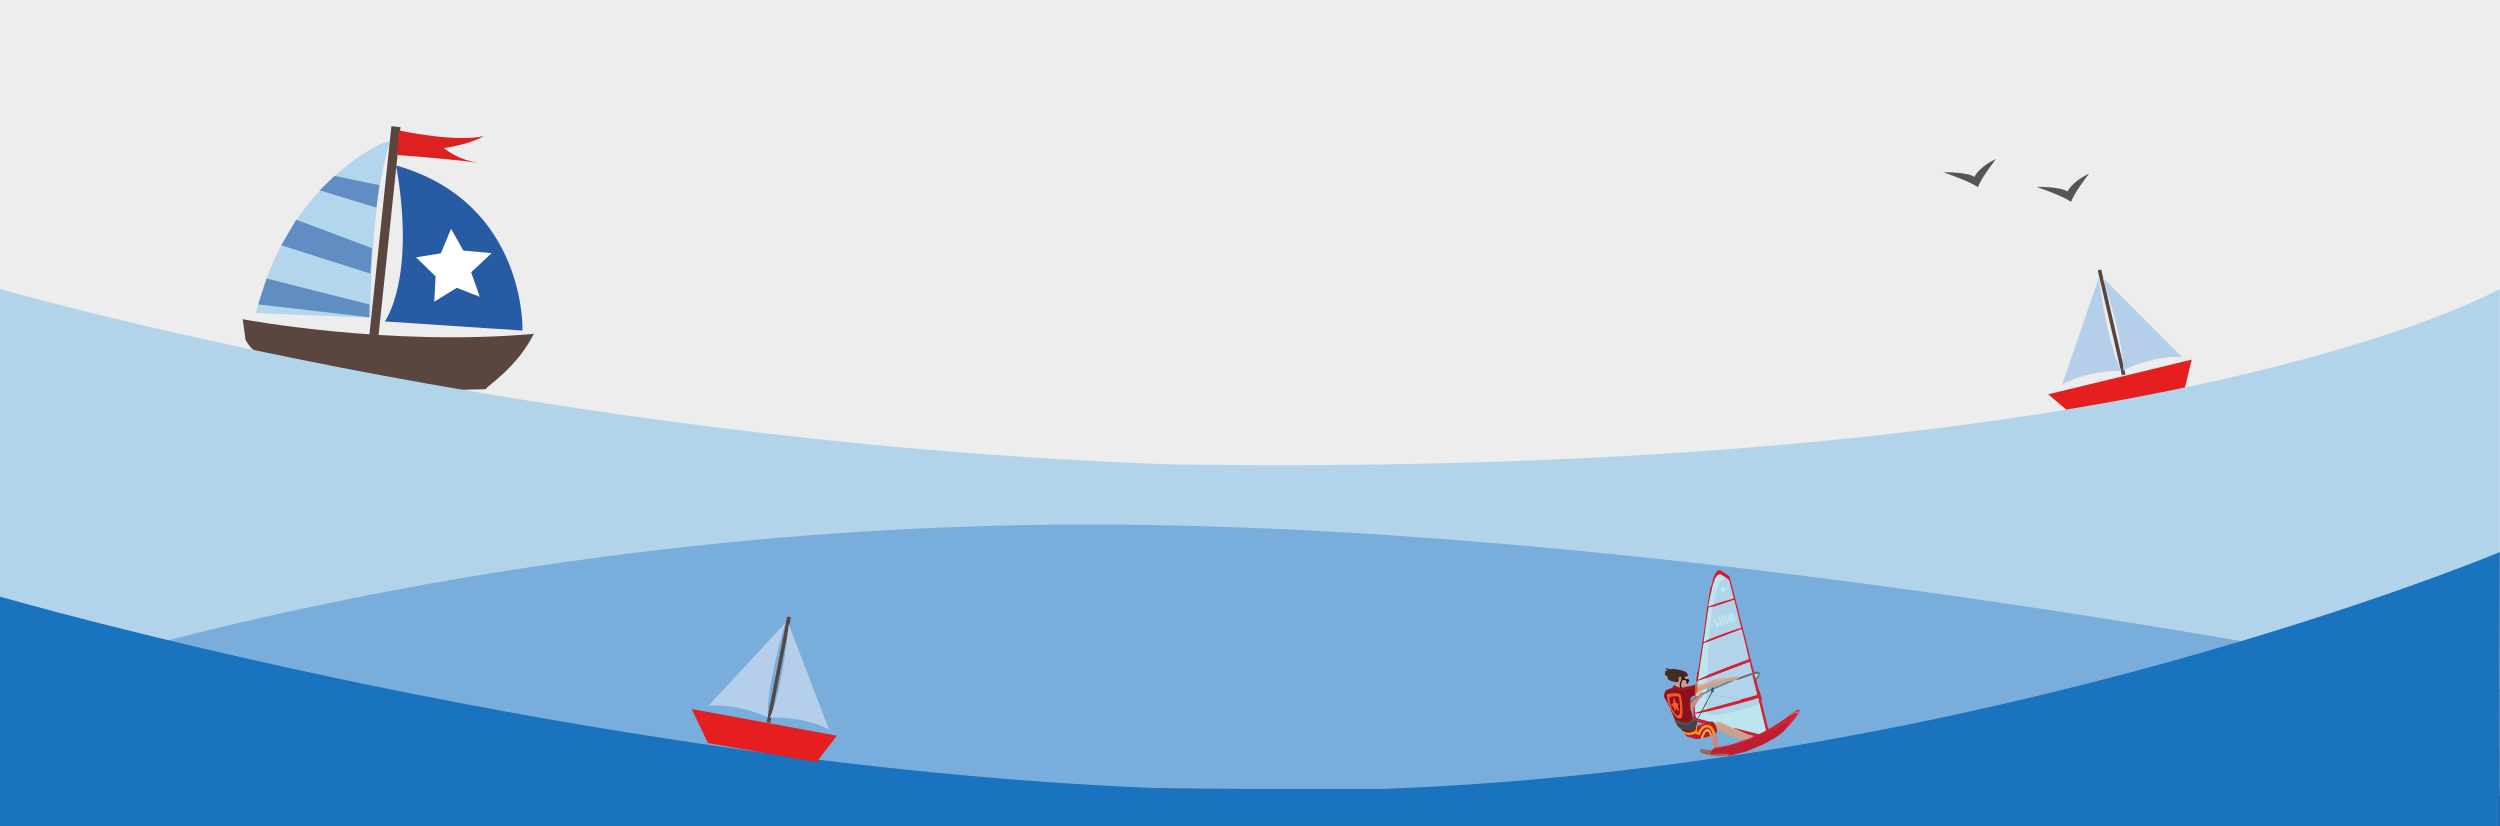 <?xml version="1.0" encoding="utf-8"?>
<!-- Generator: Adobe Illustrator 23.0.2, SVG Export Plug-In . SVG Version: 6.00 Build 0)  -->
<svg version="1.1" id="Layer_1" xmlns="http://www.w3.org/2000/svg" xmlns:xlink="http://www.w3.org/1999/xlink" x="0px" y="0px"
	 viewBox="0 0 1368.9 452.3" style="enable-background:new 0 0 1368.9 452.3;" xml:space="preserve">
<rect x="0" y="0" width="1368.9" height="452.3" fill="#333333" stroke="none"/>
<style type="text/css">
	.st0{fill:#EDEDED;}
	.st1{fill:#B3D6EC;}
	.st2{fill:#275BA4;}
	.st3{fill:#59463F;}
	.st4{fill:#DE211F;}
	.st5{fill:#FFFFFF;}
	.st6{opacity:0.58;fill:#275BA4;enable-background:new    ;}
	.st7{fill:#618EC2;}
	.st8{fill:#E51F20;}
	.st9{fill:#B5CFEA;}
	.st10{fill:#B1D4EA;}
	.st11{fill:#79ADDB;}
	.st12{fill:#1A73BF;}
	.st13{fill:#535658;}
	.st14{fill:#D51C2F;}
	.st15{fill:#D22134;}
	.st16{fill:#7EC2BA;}
	.st17{fill:#9D6350;}
	.st18{fill:#D12234;}
	.st19{fill:#6C6A6D;}
	.st20{fill:#BE1E2F;}
	.st21{fill:#BBE6EE;}
	.st22{fill:#DC0918;}
	.st23{fill:#BBE7EE;}
	.st24{fill:#CB8880;}
	.st25{fill:#D12134;}
	.st26{fill:#CAA18C;}
	.st27{fill:#DEAF95;}
	.st28{fill:#342F33;}
	.st29{fill:#BDE9EE;}
	.st30{fill:#E49B88;}
	.st31{fill:#CEA28B;}
	.st32{fill:#442B20;}
	.st33{fill:#231816;}
	.st34{fill:#CFA48F;}
	.st35{fill:#8E101B;}
	.st36{fill:#F15C29;}
	.st37{fill:#4F4F51;}
	.st38{fill:#A31625;}
	.st39{fill:#424144;}
	.st40{fill:#F8961C;}
	.st41{fill:#BD1D2E;}
	.st42{fill:#FAB441;}
	.st43{fill:#B71B2B;}
	.st44{fill:#8F0C1B;}
	.st45{fill:#CEA38D;}
	.st46{fill:#BDE7EE;}
	.st47{fill:#BFE8F0;}
	.st48{fill:#BDE7F0;}
	.st49{fill:#BEE7EE;}
	.st50{fill:#B9E7EF;}
	.st51{fill:#DDB096;}
	.st52{fill:#AE1725;}
	.st53{fill:#D21F33;}
	.st54{fill:#6C686B;}
	.st55{fill:#6AC0D6;}
	.st56{fill:#D6182B;}
	.st57{fill:#BCE8ED;}
	.st58{fill:#6A696E;}
	.st59{fill:#659CA4;}
	.st60{fill:#BDE8EE;}
	.st61{fill:#F05A28;}
	.st62{fill:#CC9E8B;}
	.st63{fill:#5A8B65;}
	.st64{fill:#CB8780;}
	.st65{fill:#6C6C71;}
	.st66{fill:#B58772;}
	.st67{fill:#D61B23;}
	#Group_25{-webkit-animation: jello-horizontal 0.9s both;
	        animation: jello-horizontal 0.9s both;}
</style>
<path id="Path_36" class="st0" d="M0,0h1368.9v391H0V0z"/>
<g id="Group_25" transform="translate(2149 23)">
	<g id="Group_2">
		<path id="Path_9" class="st1" d="M-1939.2,55.2c0,0-51.9,21.4-69.7,93.1c0.7,0.2,62.7,2.7,62.7,2.7s-0.4-62.7,10.9-96.8"/>
		<path id="Path_10" class="st2" d="M-1932.1,67.6c11,62.5-6.2,85.4-6.2,85.4l75.4,5C-1862.9,158-1860.6,87.9-1932.1,67.6z"/>
		<path id="Path_11" class="st3" d="M-2016.1,151.8l1.5,11c0,0,9.5,31.8,131.5,27.3c1.2-2.1,17.2-11.9,26.4-30.3
			C-1936,166.9-2016.1,151.8-2016.1,151.8z"/>
		
			<rect id="Rectangle_2" x="-1999.5" y="103.6" transform="matrix(0.105 -0.995 0.995 0.105 -1840.633 -1832.792)" class="st3" width="122.1" height="5"/>
		<path id="Path_12" class="st4" d="M-1930.7,48.4c0,0,31.4,6.8,46.5,3.1c-7.2,4.6-21.8,6.6-21.8,6.6c5.6,4.4,12.4,7.2,19.5,8.1
			c-22-2.8-44.9-4.3-44.9-4.3L-1930.7,48.4z"/>
		<path id="Path_13" class="st5" d="M-1907.6,115.7l5.6-13.4l6.7,11.9l15.5,1.4l-11.2,10.5l4.7,13.4l-12.6-4.9l-12.3,7.6l0.7-13.9
			l-10.7-10.4L-1907.6,115.7z"/>
	</g>
	<path id="Path_14" class="st6" d="M-1974,81.2l31.1,9.5l1.6-12.3l-24.6-5.1L-1974,81.2z"/>
	<path id="Path_15" class="st7" d="M-1986.8,97.3l41.5,15.6l-0.9,13.9l-48.8-15.5L-1986.8,97.3z"/>
	<path id="Path_16" class="st7" d="M-2003,129.5l56.2,14.2v7l-60.8-7L-2003,129.5z"/>
</g>
<g id="Group_20" transform="translate(1813 -29)">
	<path id="Path_21" class="st8" d="M-691.5,244.9l78.6-19l-4.3,17.7l-58.5,14.7L-691.5,244.9z"/>
	
		<rect id="Rectangle_3" x="-658" y="176.1" transform="matrix(0.974 -0.225 0.225 0.974 -63.107 -142.555)" class="st3" width="2" height="59"/>
	<path id="Path_22" class="st9" d="M-663.8,181.1l-20.1,58.6c0,0,11-7.4,32.4-7.7C-659,217.9-663.8,181.1-663.8,181.1z"/>
	<path id="Path_23" class="st9" d="M-661.7,180.9l43.6,43.7c0,0-13.1-1.9-32.3,7.2C-649.9,216-661.7,180.9-661.7,180.9z"/>
</g>
<g id="Group_23" transform="translate(1459 172)">
	<path id="Path_21-2" class="st8" d="M-691.5,244.9l78.6-19l-4.3,17.7l-58.5,14.7L-691.5,244.9z"/>
	
		<rect id="Rectangle_3-2" x="-658" y="176.1" transform="matrix(0.974 -0.225 0.225 0.974 -63.107 -142.555)" class="st3" width="2" height="59"/>
	<path id="Path_22-2" class="st9" d="M-663.8,181.1l-20.1,58.6c0,0,11-7.4,32.4-7.7C-659,217.9-663.8,181.1-663.8,181.1z"/>
	<path id="Path_23-2" class="st9" d="M-661.7,180.9l43.6,43.7c0,0-13.1-1.9-32.3,7.2C-649.9,216-661.7,180.9-661.7,180.9z"/>
</g>
<path id="Path_17" class="st10" d="M0,158.2c0,0,286.1,83.1,638.4,96c548.1,8.6,730.4-96,730.4-96v252.2L0,420.5V158.2z"/>
<path id="Path_18" class="st11" d="M0,377.5c0,0,254.3-90.3,596.5-90.3s772.3,90.3,772.3,90.3v58.3L0,428.3V377.5z"/>
<path id="Union_1" class="st12" d="M0,452.3V326.7c0,0,327,94.6,645.4,105.3h111.4c330.5-11.9,612-129.7,612-129.7l-0.2,129.7h0.2
	v20.3H0z"/>
<g id="Group_24" transform="translate(1628.996 -437.844) rotate(24)">
	<path id="Path_21-3" class="st8" d="M-806.2,1263.2l78.6-19l-4.3,17.7l-58.5,14.7L-806.2,1263.2z"/>
	
		<rect id="Rectangle_3-3" x="-801.3" y="1222.9" transform="matrix(0.225 0.974 -0.974 0.225 594.365 1700.505)" class="st3" width="59" height="2"/>
	<path id="Path_22-3" class="st9" d="M-778.5,1199.4l-20.1,58.6c0,0,11-7.4,32.4-7.7C-773.7,1236.2-778.5,1199.4-778.5,1199.4z"/>
	<path id="Path_23-3" class="st9" d="M-776.5,1199.2l43.6,43.7c0,0-13.1-1.9-32.3,7.2C-764.7,1234.3-776.5,1199.2-776.5,1199.2z"/>
</g>
<path id="Path_37" class="st13" d="M1064,94.3c0,0,14-0.1,17,2.6c3.8-6.5,11.9-9.8,11.9-9.8s-8.4,10.7-9.8,15.4
	C1077.7,98.9,1064,94.3,1064,94.3z"/>
<path id="Path_38" class="st13" d="M1115,102.3c0,0,14-0.1,17,2.6c3.8-6.5,11.9-9.8,11.9-9.8s-8.4,10.7-9.8,15.4
	C1128.7,106.9,1115,102.3,1115,102.3z"/>
<g>
	<path class="st14" d="M954.1,343.1c1,4.1,2.1,8.2,3.1,12.3c0.4,1.5,0.7,3,1.1,4.5c-0.2,0.3-0.4,0.6-0.8,0.5
		c-0.5-0.2-0.5-0.6-0.6-1.1c-1-4-2-8-2.9-12c-0.1-0.5-0.3-1-0.4-1.6c-0.2-0.6-0.5-0.7-1-0.5c-4.4,1.7-8.7,3.4-13.2,5
		c-1.2,0.4-2.4,1-3.6,1.2c-0.6,0.3-1.3,0.6-2,0.6c-0.3-0.1-0.6-0.2-0.6-0.6c0.1-0.6,0.6-0.8,1.1-1s0.9-0.5,1.4-0.7
		c2.5-1.1,5-2,7.5-2.9c2.2-0.8,4.4-1.8,6.8-2.3c0.3-0.1,0.6-0.2,0.9-0.4c0.4-0.2,0.8-0.4,1.2-0.5c0.7-0.1,1-0.6,0.7-1.2
		c-0.8-1.5-0.8-3.1-1.2-4.7c-0.7-2.7-1.4-5.3-2-8c-0.2-0.8-0.2-0.9-1.1-0.6c-3.2,1.1-6.4,2.2-9.6,3.2c-0.3,0.1-0.5,0.2-0.8,0.2
		c-0.5,0.2-1,0.4-1.6,0.5c-0.3,0-0.7,0.1-0.9-0.2c-0.2-0.2-0.2-0.4-0.1-0.6c0.7-0.8,1.7-1.1,2.6-1.5c2.8-1.1,5.6-1.9,8.5-2.7
		c0.6-0.2,1.1-0.3,1.7-0.5c0.6-0.2,0.7-0.5,0.6-1c-0.6-2.2-1.1-4.5-1.7-6.7c-0.1-0.4-0.2-0.8-0.3-1.2c-0.1-0.7-0.4-1.2-1.1-1.4
		c-1-1-2.2-1.5-3.4-2.2c-0.6-0.4-1.3-0.1-1.9,0.6c-0.6,0.7-0.9,1.4-1.2,2.2c-0.8,2.2-1.5,4.5-1.8,6.9c-0.1,0.5-0.2,1-0.3,1.5
		s-0.4,0.9-0.6,1.3c-0.1,0.2-0.3,0.4-0.6,0.3c-0.3-0.2-0.3-0.5-0.3-0.8c0.2-1.5,0.5-3.1,0.7-4.6c0.1-0.7,0.5-1.2,0.8-1.9
		c0.1-0.3,0.2-0.6,0.2-1c0.5-1.6,0.7-3.3,1.5-4.8c0.4-0.8,0.7-1.5,1.4-2.1c0.7-0.5,1.4-0.6,2.2-0.1c1.3,0.9,2.7,1.8,4,2.7
		c0.4,0.2,0.5,0.5,0.6,0.9c0.7,2.6,1.4,5.2,2.1,7.9c0.7,2.9,1.5,5.7,2.2,8.6C952.2,336.1,953.1,339.6,954.1,343.1z"/>
	<path class="st15" d="M957.5,360.3c0.3-0.1,0.5-0.2,0.8-0.3c0.2,0.5,0.3,1,0.5,1.5c0.3,0.3,0.4,0.7,0.3,1.2c-0.1,0.2,0,0.3,0.1,0.5
		c0.4,1.6,0.8,3.3,1.2,4.9c-0.1,0.6-0.5,0.5-1,0.4c-0.5-0.3-0.6-0.9-0.7-1.4c-0.3-1.1-0.6-2.2-0.8-3.3c-0.2-0.8-0.2-0.8-1-0.6
		c-3.6,1.3-7.1,2.7-10.7,4c-3.8,1.4-7.6,2.9-11.4,4.2c-1.2,0.5-2.4,0.9-3.7,1.3c-0.4,0.1-0.9,0.3-1.3,0.1c-0.2-0.2-0.2-0.4-0.2-0.6
		c0.2-0.4,0.6-0.6,0.9-0.8c1.4-0.7,2.7-1.4,4.1-1.9c3.7-1.7,7.5-3.1,11.3-4.6c3.5-1.4,7-2.6,10.4-3.9
		C956.8,360.8,957.1,360.5,957.5,360.3z"/>
	<path class="st16" d="M959.1,362.7c-0.2-0.4-0.3-0.8-0.3-1.2C959.3,361.8,959.8,362.1,959.1,362.7z"/>
	<path class="st17" d="M932,410.1c2.4,0.5,4.8,0.7,7.2,0.9c3.4,0.4,6.9,0.7,10.3,1c1.1,0.1,2.2,0.2,3.3,0.3
		c-1.7,0.7-3.5,0.9-5.2,1.2c-2,0.3-4,0.4-6,0.5c-1.3-0.1-2.6-0.2-3.9-0.3c-1.9-0.2-3.8-0.5-5.6-1.3c-0.5-0.2-1.1-0.4-1.4-1
		c0.2-0.4,0.6-0.3,0.9-0.2c2.7,0.2,5.4,0.7,8.1,1c0.8,0.1,1.5,0.1,2,0.2c-3-0.3-6.3-0.6-9.5-1.3c-0.4-0.1-0.9-0.1-1.2-0.6
		C931.3,409.9,931.6,409.9,932,410.1z"/>
	<path class="st18" d="M964.5,384c1,3.9,1.9,7.8,2.9,11.7c0.2,0.9,0.5,1.9,0.7,2.8c0.1,0.6,0.3,0.8,0.9,0.4c1.8-1.2,3.7-2.2,5.5-3.4
		c2.4-1.6,4.8-3.3,7.1-5.1c0.9-0.7,1.7-1.3,2.8-1.7c0.3-0.1,0.5-0.2,0.8,0c0.3,0.3,0.1,0.5,0,0.8c-0.2,0.8-0.6,1.5-1.1,2.1
		c-1.8,2.6-3.8,5.1-6.1,7.3c-0.6-0.5,0-0.9,0.1-1.3s0.6-0.8,0.3-1.1c-0.4-0.4-0.9,0-1.3,0.2c-1,0.6-2.1,1.2-3.1,1.9
		c-1.2,0.8-2.5,1.6-3.8,2.4c-2.3,1.4-4.8,2.7-7.3,3.7c-2.2,0.9-4.4,1.9-6.8,2.6c-0.4,0.1-0.8,0.2-1.2,0.2c-0.1,0-0.2,0-0.2-0.1
		c-0.3-0.4-0.2,0.1-0.2,0.1c-0.2,0.3-0.5,0.4-0.8,0.5c-1.8,0.7-3.7,0.9-5.5,1.6c-0.3,0.1-0.7,0.2-1-0.2c-0.2-0.4-0.5-0.8-0.2-1.3
		s0.8-0.5,1.3-0.4c0.2,0,0.5,0.1,0.6-0.1c0.8-0.8,1.8-0.7,2.7-0.6c0.2,0,0.4,0,0.5-0.2c0.6-0.8,1.5-1.1,2.4-1.1c0.5,0,0.5-0.6,1-0.7
		c0.4-0.2,0.9-0.3,1.2-0.6c0.7-0.5,1.5-0.8,2.3-1c0.2-0.1,0.3-0.2,0.5-0.3c0-0.4-0.3-0.3-0.4-0.3c-0.7-0.2-1.3-0.3-2-0.5
		c-1.6-0.5-3.1-1.4-4.6-2.1c-1-0.4-2-0.7-2.9-1.3c-0.2-0.1-0.4-0.2-0.4-0.5c0.2-0.4,0.6-0.3,0.9-0.2c1.4,0.3,2.8,0.7,4.1,1.1
		c2.8,0.8,5.6,1.4,8.5,2.1c0.4,0.1,0.7,0,1.1-0.2c0.6-0.3,1.2-0.6,1.8-0.9c1.1-0.6,1.1-0.6,0.9-1.8c-0.8-3.9-1.9-7.8-2.8-11.7
		c-0.1-0.4-0.2-0.7-0.2-1.1c-0.2-0.6-0.5-1.3-0.5-1.9c-0.4-1.1-0.4-1.1-1.5-0.8c-0.7,0.2-1.4,0.3-2.1,0.5c-1.2,0.5-2.4,0.8-3.7,1.1
		c-6.5,1.8-13,3.6-19.7,5.1c-0.5,0.1-1,0-1.5,0.3c-0.6,0.2-1.1,0.3-1.7,0.4c-0.4,0.1-0.8,0.1-1.1-0.3c-0.1-0.5,0.3-0.8,0.5-1.2
		c0.7-0.4,1.4-0.7,2.2-0.8c3.1-1,6.2-1.8,9.3-2.6c2.3-0.6,4.6-1.2,6.8-1.9c1-0.3,2-0.2,3-0.7c1.8-0.4,3.5-1.1,5.3-1.3
		c0.3,0,0.5-0.3,0.8-0.4c0.6-0.1,1.2-0.3,1.8-0.4s0.8-0.4,0.6-1c-0.8-3.1-1.4-6.2-2.3-9.3c-0.1-0.4-0.2-0.9,0.1-1.3
		c0.3-0.3,0.6-0.3,1-0.2c0.7,0.6,0.7,1.4,0.8,2.1c0.3,0.5,0.1,0.9,0.1,1.4c0.5,2,1,3.9,1.5,5.9c0.3,0.1,0.4,0.3,0.5,0.6
		c0.2,1,0.6,2,0.8,3.1c-0.1,0.4,0.2,0.7,0.3,1C964.6,383.5,964.6,383.8,964.5,384z"/>
	<path class="st19" d="M961.5,372.5c-0.2-0.4-0.3-0.8-0.3-1.2c0.2-0.6,0.5-1,0.9-1.4c0.1-0.1,0.3-0.3,0.1-0.4
		c-0.1-0.1-0.3-0.1-0.4-0.1c-0.4,0-0.8,0.1-1.2-0.2c-0.3,0-0.6,0.1-1,0.1c-0.2,0.4-0.5,0.5-0.9,0.6c-2.3,0.7-4.6,1.5-6.9,2.3
		c-0.4,0.1-0.8,0.4-1.2,0c0-0.9,0.9-1,1.3-1.4c0.2-0.2,0.5-0.3,0.7-0.5c1.9-0.8,3.8-1.5,5.7-2.1c0.3-0.1,0.7-0.2,1,0.1
		c0.3-0.1,0.6-0.2,0.9-0.3c0.6-0.1,1.3-0.2,1.9-0.2c1.3,0,1.9,0.9,1.3,2.1C963.1,370.9,962.3,371.7,961.5,372.5z"/>
	<path class="st20" d="M947.2,409.4c0.1,0,0.2,0.1,0.2,0.1c2.3-0.7,4.6-1.3,6.9-2c0.1-0.3,0.4-0.1,0.6-0.2c2.3-0.6,4.5-1.6,6.7-2.4
		c1.9-0.7,3.7-1.6,5.5-2.5c1.7-0.9,3.3-1.9,4.9-2.9c1.6-1,3.2-2.1,4.8-3c0.1-0.1,0.3-0.1,0.5-0.2c0.5-0.2,1.1-0.4,1.4,0.1
		c0.3,0.5-0.1,0.9-0.3,1.3c-0.1,0.5-0.7,0.8-0.6,1.4c-1.7,2.3-4.1,3.8-6.4,5.2c-2.1,1.3-4.4,2.4-6.5,3.6c-3.1,0.9-6.1,2.1-9.1,3.3
		c0-0.1-0.1-0.1-0.1-0.2c0.2-0.1,0.4-0.2,0.6-0.3c0.3-0.2,0.8-0.3,0.6-0.7c-0.1-0.3-0.6-0.3-0.9-0.3c-2.8,0.1-5.5,0.6-8.3,1
		c-0.4,0.1-0.9,0.3-1.2,0s0.3-0.7,0.3-1.1C946.9,409.3,947,409.4,947.2,409.4z"/>
	<path class="st20" d="M938.2,409.9c0.1,0,0.2,0.1,0.2,0.1c2.4-0.4,4.7-0.9,7.1-1.3c0.1-0.3,0.4-0.1,0.6-0.1c2.4-0.3,4.6-1.1,7-1.7
		c2-0.5,3.9-1.2,5.7-1.9c1.8-0.7,3.5-1.6,5.2-2.4s3.4-1.8,5.1-2.5c0.2-0.1,0.3-0.1,0.5-0.1c0.5-0.1,1.1-0.3,1.4,0.3
		c0.3,0.5-0.2,0.9-0.4,1.3c-0.2,0.5-0.7,0.7-0.8,1.3c-1.9,2.1-4.4,3.3-6.9,4.5c-2.2,1.1-4.6,2-6.9,2.9c-3.2,0.6-6.3,1.4-9.4,2.3
		c0-0.1-0.1-0.1-0.1-0.2c0.2-0.1,0.4-0.1,0.6-0.2c0.3-0.2,0.8-0.2,0.7-0.6c-0.1-0.3-0.6-0.3-0.9-0.3c-2.8-0.2-5.5,0-8.3,0.1
		c-0.4,0-0.9,0.2-1.2-0.1c-0.2-0.4,0.3-0.7,0.4-1C937.9,409.8,938,409.9,938.2,409.9z"/>
	<path class="st20" d="M937.5,410.9c0.1,0,0.2,0.1,0.2,0.1c2.4-0.4,4.7-0.9,7.1-1.3c0.1-0.3,0.4-0.1,0.6-0.1c2.4-0.3,4.6-1.1,7-1.7
		c2-0.5,3.9-1.2,5.7-1.9c1.8-0.7,3.5-1.6,5.2-2.4s3.4-1.8,5.1-2.5c0.2-0.1,0.3-0.1,0.5-0.1c0.5-0.1,1.1-0.3,1.4,0.3
		c0.3,0.5-0.2,0.9-0.4,1.3c-0.2,0.5-0.7,0.7-0.8,1.3c-1.9,2.1-4.4,3.3-6.9,4.5c-2.2,1.1-4.6,2-6.9,2.9c-3.2,0.6-6.3,1.4-9.4,2.3
		c0-0.1-0.1-0.1-0.1-0.2c0.2-0.1,0.4-0.1,0.6-0.2c0.3-0.2,0.8-0.2,0.7-0.6c-0.1-0.3-0.6-0.3-0.9-0.3c-2.8-0.2-5.5,0-8.3,0.1
		c-0.4,0-0.9,0.2-1.2-0.1c-0.2-0.4,0.3-0.7,0.4-1C937.2,410.8,937.4,410.9,937.5,410.9z"/>
	<path class="st20" d="M937.8,411.3c0.1,0,0.2,0.1,0.2,0.1c2.4-0.4,4.7-0.9,7.1-1.3c0.1-0.3,0.4-0.1,0.6-0.1c2.4-0.3,4.6-1.1,7-1.7
		c2-0.5,3.9-1.2,5.7-1.9c1.8-0.7,3.5-1.6,5.2-2.4s3.4-1.8,5.1-2.5c0.2-0.1,0.3-0.1,0.5-0.1c0.5-0.1,1.1-0.3,1.4,0.3
		c0.3,0.5-0.2,0.9-0.4,1.3c-0.2,0.5-0.7,0.7-0.8,1.3c-1.9,2.1-4.4,3.3-6.9,4.5c-2.2,1.1-4.6,2-6.9,2.9c-3.2,0.6-6.3,1.4-9.4,2.3
		c0-0.1-0.1-0.1-0.1-0.2c0.2-0.1,0.4-0.1,0.6-0.2c0.3-0.2,0.8-0.2,0.7-0.6c-0.1-0.3-0.6-0.3-0.9-0.3c-2.8-0.2-5.5,0-8.3,0.1
		c-0.4,0-0.9,0.2-1.2-0.1c-0.2-0.4,0.3-0.7,0.4-1C937.5,411.2,937.7,411.2,937.8,411.3z"/>
	<path class="st10" d="M957.5,360.3c0.1,0.4,0.1,0.6-0.4,0.8c-7.4,2.7-14.8,5.5-22,8.5c-0.1,0-0.2,0.1-0.3,0.1
		c-0.5-0.2-0.5-0.6-0.4-1c0.2-4.4,0.3-8.7,0.6-13.1c0.1-1.1,0.1-2.2,0.2-3.2c0-0.4,0.2-0.8,0.5-1.2c5.8-2.2,11.6-4.4,17.4-6.6
		c0.7-0.3,0.7,0.1,0.8,0.5c1.2,4.9,2.4,9.8,3.5,14.6C957.4,360,957.4,360.2,957.5,360.3z"/>
	<path class="st10" d="M937.9,332.3c3.8-1.2,7.5-2.5,11.3-3.8c0.3-0.1,0.5,0,0.5,0.3c0.8,3.5,1.9,7,2.6,10.6c0.3,1.3,0.6,2.5,1,3.8
		c0.1,0.4,0.1,0.6-0.4,0.7c-0.6,0.1-1.2,0.4-1.9,0.6c-2.9,0.5-5.5-0.8-8.2-1.1c-0.3,0-0.5-0.2-0.5-0.5c0.7-0.8,0.2-1.6,0-2.4
		c-0.1-0.7-0.4-1.3-0.8-2.1c-0.2,0.7,0.1,1.1,0.1,1.6c0.1,0.4,0.2,0.7,0.3,1.1c0,0.4,0,0.9-0.6,0.6c-0.1,0-0.2-0.1-0.2,0
		c-0.9,0.7-1.1-0.1-1.4-0.6c-0.3-0.5-0.6-1-1.1-1.6c0,1,0.5,1.5,0.8,2.2c0.1,0.4,0.4,0.8,0.2,1.2c-0.3,0.2-0.6,0.1-0.7-0.1
		c-0.4-0.5-0.9-0.6-1.5-0.7c-0.5-0.1-0.8-0.3-1-0.7c-0.1-1.2,0.2-2.3,0.3-3.5c0.1-1.3,0.3-2.5,0.5-3.8
		C937.2,333.4,937.3,332.7,937.9,332.3z"/>
	<path class="st10" d="M945.9,317c0.7,0.2,0.9,0.7,1.1,1.4c0.7,2.9,1.5,5.8,2.2,8.7c0.1,0.5,0,0.7-0.5,0.8c-3.6,1-7.2,2-10.7,3.3
		c-0.2-0.2-0.3-0.4-0.2-0.7c0.3-2.3,0.8-4.6,1.5-6.8c0.6-1.8,1.3-3.6,2.3-5.2c0.5-0.7,1.1-1.2,1.8-1.6
		C944.4,316.2,945.1,316.6,945.9,317z"/>
	<path class="st21" d="M935.7,351.3c-0.2,3.4-0.4,6.8-0.6,10.2c-0.1,2.7-0.3,5.5-0.3,8.3c-1.7,0.8-3.3,1.6-5,2.4
		c-0.3-0.2-0.3-0.6-0.2-0.9c0.4-2.2,0.8-4.3,1.1-6.5c0.2-1.6,0.5-3.3,0.7-4.9c0.2-1.4,0.4-2.8,0.6-4.2c0.1-0.8,0.3-1.7,0.4-2.5
		c0.1-1.2,0.1-1.2,1.3-1.3C934.4,351.7,935,351.5,935.7,351.3z"/>
	<path class="st10" d="M942.4,342.8c0.5,0.4,1.2,0.4,1.7,0.5c1.3,0.2,2.6,0.6,3.9,0.8c0.2,0,0.5,0.2,0.7,0.1
		c0.7-0.6,1.4,0.3,2.1,0.1c0.1,0,0.1,0.1,0.2,0.1c-3.8,1.4-7.5,2.7-11.3,4.1c-1.3,0.5-2.6,1-4,1.6c-0.4-0.3-0.4-0.8-0.3-1.2
		c0.2-2.3,0.3-4.5,0.7-6.8c0.1-0.4,0.1-0.7,0.5-0.9c0.2,0.1,0.3,0.2,0.5,0.2c0.9,0,1.7,0.1,2.1,1c0,0,0.2,0,0.3,0s0.2,0,0.2,0
		c0.8,0.4,0.8,0.4,1.1-0.4c0.1-0.4,0.3-0.6,0.7-0.3C941.9,342.1,942.2,342.4,942.4,342.8z"/>
	<path class="st21" d="M945.9,317c-1.5-0.5-2.6-0.1-3.7,1.4c-1.4,2-2.1,4.3-2.8,6.6c-0.6,2-0.9,4-1.3,6.1c-0.9,0.4-1.7,0.7-2.6,1.1
		c-0.2-1,0.2-1.9,0.3-2.9c0.1-1.1,0.5-2.2,0.8-3.3c0.6-2.7,1-5.4,2-7.9c0.4-1,0.8-2.1,1.6-2.9c0.9-0.9,1.7-1,2.7-0.3
		C943.9,315.6,944.9,316.3,945.9,317z"/>
	<path class="st21" d="M936.6,341.3c-0.4,2.9-0.6,5.9-0.9,8.8c-0.8,0.5-1.8,0.8-2.5,1.4c-0.6,0.4-0.6-0.1-0.6-0.5
		c0.3-1.3,0.4-2.6,0.6-3.9c0.3-2,0.6-4,0.8-6c0.1-1.3,0.4-2.6,0.6-3.9c0.2-1.2,0.3-2.3,0.5-3.5c0.1-0.4,0-0.9,0.4-1.1
		c0.8,0,1.6-0.4,2.4-0.5C937.3,335.3,937,338.3,936.6,341.3z"/>
	<path class="st22" d="M935.5,332.8c-0.5,2.2-0.7,4.4-1,6.6c-0.6,3.8-1.1,7.6-1.6,11.4c0,0.2-0.1,0.5-0.1,0.7c0,0.4,0.3,0.1,0.4,0.1
		c0.1,0.3,0.3,0.2,0.5,0.3c-0.9,0.1-1,0.7-1.2,1.5c-0.6,4.5-1.3,9-2,13.5c-0.3,1.8-0.5,3.6-0.8,5.4c0,0.2,0,0.3,0,0.5
		c0,0.1,0,0.3-0.1,0.4c-0.2,0.2-0.3,0.4-0.6,0.1c-0.3-1.2,0.1-2.3,0.2-3.4c0.1-0.9,0-1.9,0.7-2.7c0.5-3,0.9-6,1.3-9
		c0.4-2.8,0.9-5.7,1.3-8.5c0.6-4.2,1.2-8.4,1.7-12.6c0.2-1.3,0.3-2.6,0.5-4c0.2-1.1,0.4-2.3,0.6-3.4c0.1-0.3,0.2-0.6,0.1-0.9
		c0.1-0.3,0.1-0.7,0.2-1c0.5-0.5,0.3-1.3,0.8-1.8c-0.4,2.1-0.7,4.1-1.1,6.2C935.4,332.4,935.4,332.6,935.5,332.8z"/>
	<path class="st15" d="M957.6,358.6c0.2,0.3,0.3,0.6,0.2,1.1C957.5,359.3,957.5,359,957.6,358.6z"/>
	<path class="st14" d="M935.7,328.8c0.3,0.3,0.2,0.6-0.1,0.9C935.5,329.3,935.6,329,935.7,328.8z"/>
	<path class="st10" d="M959.5,368.4c-2.2,0.7-4.4,1.5-6.6,2.3c-0.7,0.1-1.3,0.3-2,0.3c-0.6,0-1.1,0.1-1.6,0.3
		c-0.8,0.3-1.7,0.2-2.5,0.2c-1,0.1-2.1,0.2-3.1,0.4c-1.4,0-2.8,0.3-4.1,0.7c-1.4,0.4-2.8,0.8-4.2,1.4c-0.3,0.1-0.6,0.3-0.9-0.1
		c-0.2-0.9-0.4-1.9,0.3-2.7c4.9-1.8,9.7-3.6,14.6-5.5c2.7-1,5.4-2.1,8.1-3.1c0.5-0.2,0.6-0.2,0.8,0.4
		C958.5,364.8,959,366.6,959.5,368.4z"/>
	<path class="st23" d="M934.6,371.2c0,0.9-0.1,1.8-0.1,2.7c-0.2,0.6-0.9,0.5-1.3,0.8c-0.9,0.3-1.8,0.4-2.8,0.5
		c-0.7,0.1-1.2-0.2-1.2-1c0-0.5,0.5-0.8,0.4-1.3c0.1-0.1,0.1-0.1,0.2-0.2C931.5,372.4,933,371.6,934.6,371.2z"/>
	<path class="st24" d="M938.6,408.5c-0.1-0.2-0.2-0.3-0.3-0.5c-1.1-1.3-1.2-2.7-0.1-4.2c-1.4-0.2-2.8,0.1-4.1-0.1
		c0.1-0.6,0.7-0.6,1.1-0.8c0.3-0.2,0.7-0.2,1-0.3c0.4-0.1,0.7-0.3,1.1-0.5c0.2,0,0.3-0.1,0.4-0.2c0.6-0.3,1-0.7,1.7-0.6
		s1,0.5,1.1,1.1c0.1,0.5,0.2,0.9,0.2,1.4c0.5,1.4,0.6,2.8,0.9,4.2c0.1,0.3,0.1,0.7-0.1,1c-0.9,0.6-1.8,0.6-2.4,0.2
		C939.4,408.8,939,408.6,938.6,408.5z"/>
	<path class="st25" d="M939.1,409.3c0.8,0.1,1.5-0.1,2.3-0.3c0.3-0.4,0.7-0.6,1.2-0.6c2.8-0.5,5.4-1.3,8.2-2c0.2,0,0.3-0.1,0.5-0.2
		c1.4-0.5,2.9-0.9,4.3-1.3c0.1,0,0.2,0.1,0.3,0.2c0,0.1,0,0.2-0.1,0.2c-0.6,1-1.8,0.6-2.6,1.2c-0.1,0.1-0.4,0-0.4,0.1
		c-0.3,1.5-1.5,0.7-2.3,0.8c-0.5,0-0.9,0.2-1.3,0.4c0,0.2,0.5,0.1,0.3,0.5c-0.1,0.2-0.3,0.3-0.5,0.2c-0.2-0.1-0.3-0.2-0.5-0.2
		c-1.2-0.2-1.4,0-1.2,1.2c-0.1,0.1-0.2,0.1-0.3,0.2c-0.3-0.6-1-0.5-1.5-0.5c-1.6,0.1-3.2,0.5-4.8,0.8c-0.4,0.1-0.8,0.2-1.2,0.3
		c-0.3,0.1-0.8,0.3-0.9,0C938.3,409.8,938.8,409.5,939.1,409.3z"/>
	<path class="st21" d="M963.5,385.5c1.1,4.6,2.2,9.3,3.4,13.9c0.1,0.4,0,0.7-0.4,0.9c-1,0.5-2,1-3,1.5c-0.4,0.2-0.8,0.1-1.1,0
		c-4.4-1.1-8.8-2.2-13.2-3.3c-0.3,0.2-0.6,0.1-0.9,0c-2-0.9-4-1.7-5.9-2.6c-0.6-0.3-1.2-0.3-1.8-0.2c-0.9,0.2-1.7,0.3-2.6,0.2
		c-0.6-0.3-1.2-0.4-1.8-0.5c-1.8-0.2-3.5-0.7-5.2-1.1c-0.4-0.1-0.8-0.2-1.2-0.5c-0.2-0.2-0.2-0.4-0.1-0.6c0.4-0.9,0.9-1.8,1.5-2.7
		c0.1-0.2,0.2-0.3,0.5-0.3c0.9,0,1.8-0.4,2.7-0.5c0.2,0.1,0.4,0,0.6,0.2c1.4,1.4,3.2,1.3,4.9,1.2c2.6-0.1,5.2-0.7,7.7-1.3
		c4.8-1.1,9.4-2.7,14.1-4.1C962.3,385.5,962.9,385,963.5,385.5z"/>
	<path class="st10" d="M963.5,385.5c-4.8,1.4-9.5,3-14.4,4.3c-3.3,0.8-6.6,1.7-10.1,1.8c-0.7,0-1.5,0-2.2-0.2
		c-1-0.2-1.9-0.7-2.5-1.6c8.3-1.9,16.5-4.2,24.7-6.4c1.1,0,2.3,0.4,3.4,0.2c0.2,0,0.4,0,0.5,0.2
		C963.2,384.3,963.4,384.9,963.5,385.5z"/>
	<path class="st26" d="M955.8,405.1c-0.1,0-0.2,0-0.4,0c-0.8,0.2-1.6,0.1-2.4-0.1c-1.9-0.5-3.8-0.8-5.7-1.5
		c-1.6-0.6-3.2-1.3-4.6-2.3c-0.7-0.5-1.5-0.8-2.4-0.7c-0.3-0.1-0.5-0.2-0.5-0.5c-0.2-1-0.6-1.8-0.9-2.7c-0.1-0.3-0.1-0.5,0-0.8
		c0.9-0.8,2-0.7,3-0.5c1.3,0.2,2.5,0.8,3.7,1.3c3,1.3,6.1,2.7,9.1,4c1.3,0.6,2.7,1.2,4.1,1.7c0.3,0.1,0.6,0.3,0.4,0.7
		c-0.7,0.4-1.5,0.6-2.2,1C956.6,404.9,956.2,405.1,955.8,405.1z"/>
	<path class="st10" d="M953.4,383.2c-6.3,1.7-12.7,3.4-19,5.2c-0.3-0.2-0.4-0.5-0.4-0.9c0-0.8,0.1-1.6,0.2-2.4
		c0.5-1.5,1.4-2.9,2.2-4.3c0.1-0.1,0.2-0.2,0.4-0.2c1.5-0.2,3,0.4,4.5,0.6c3.5,0.4,7,1.1,10.5,1.4c0.4,0,0.8,0.2,1.3,0.3
		C953.2,382.8,953.4,382.9,953.4,383.2z"/>
	<path class="st27" d="M959.1,403.7c-0.1-0.1-0.2-0.3-0.3-0.4c-2.8-1.1-5.5-2.4-8.3-3.5c-1.7-0.7-3.3-1.4-5-2.1
		c-1-0.4-2-0.9-3.1-1.2c-1.2-0.4-2.3-0.4-3.5,0.3c-0.7-0.1-1.1-0.4-0.9-1.2c0.7,0.1,1.3,0,1.9-0.2c1.4-0.5,2.5,0,3.6,0.6
		c1.8,0.9,3.7,1.7,5.6,2.6c2.7,1.3,5.3,2.6,8.1,3.7c0.5,0.2,1.1,0.4,1.6,0.6c0.3,0.1,0.8,0.1,0.8,0.6
		C959.6,403.5,959.4,403.6,959.1,403.7z"/>
	<path class="st28" d="M937.6,379.2c-0.3,0.5-0.6,1-0.9,1.5c-0.8,1.4-1.6,2.9-2.3,4.4c-0.3,0.7-0.4,1.6-0.8,2.3
		c-0.4,0.6-0.7,1.2-1.3,1.6c-0.2,0.4-0.4,0.8-0.6,1.1c-0.6,1.1-1.3,2.2-1.9,3.4c0.1,0.4,0,0.7-0.4,0.9c-0.2,0-0.3-0.1-0.3-0.2
		c-0.1-0.2-0.1-0.5,0.1-0.7c0.5-1.1,1.1-2.2,1.7-3.2c0.1-0.4,0.6-0.6,0.6-1.1c0.8-1.6,1.7-3.2,2.5-4.8c0.9-1,1.1-2.5,2-3.5
		c0.2-0.7,0.7-1.4,0.8-2.2c0-0.2,0.1-0.4,0-0.7c0.1-0.2,0.1-0.5,0.1-0.7c0.4-1.2,0.7-1.4,1.5-0.7c0.2,0.5-0.3,0.7-0.5,1.1
		c-0.1,0.2-0.2,0.3-0.3,0.5c0.1-0.2,0.2-0.3,0.3-0.5c0.2-0.1,0.3-0.1,0.5,0.1C938.6,378.4,938.1,378.8,937.6,379.2z"/>
	<path class="st10" d="M963.1,383.7c-0.7,0.4-1.4,0.3-2.1,0.2c-0.4-0.1-0.8-0.2-1.2-0.1c-0.3,0.1-0.5-0.2-0.6-0.5
		c0.9-0.3,1.9-0.5,2.8-0.9c0.7-0.3,1,0,1,0.6C963,383.3,963,383.5,963.1,383.7z"/>
	<path class="st29" d="M932.3,389c0.7-1.3,1.4-2.6,2.1-3.9c0,1.1,0,2.2,0,3.3C933.7,388.6,933,388.8,932.3,389z"/>
	<path class="st10" d="M960.6,369.2c0.6-0.2,1.1-0.2,1.7-0.2c0.2,0,0.5,0,0.6,0.3s-0.1,0.4-0.2,0.6c-0.5,0.5-1,1-1.5,1.5
		C961,370.6,960.8,369.9,960.6,369.2z"/>
	<path class="st30" d="M980,392.2c1.1-1.1,2.3-2,3.8-2.6c0.2-0.1,0.5-0.2,0.7,0.1c0.2,0.3,0.1,0.5-0.1,0.8c-0.5-0.5-1-0.3-1.5-0.1
		C981.9,390.9,981,391.6,980,392.2z"/>
	<path class="st11" d="M959.7,403.4c-0.8-0.4-1.6-0.8-2.5-1.2c1.1,0.3,2.2,0.5,3.3,0.8C960.3,403.3,960,403.2,959.7,403.4z"/>
	<path class="st25" d="M954.9,407.2c-0.2,0.1-0.4,0.1-0.6,0.2c-0.1-0.2-0.4-0.3-0.4-0.7C954.4,406.7,954.6,407.1,954.9,407.2z"/>
	<path class="st20" d="M955.8,405.1c0.4-0.2,0.7-0.4,1.2-0.4c-0.3,0.4-0.8,0.4-1.2,0.6C955.8,405.2,955.8,405.2,955.8,405.1z"/>
	<path class="st31" d="M950.7,372.3c-0.4,0.1-0.8,0.1-1.1,0.5c-0.2,0.3-0.5,0.2-0.8,0.2c-0.6-0.2-1.1,0.1-1.6,0.2
		c-1.1-0.1-1.9,0.4-2.9,0.8c-1.6,0.6-3.1,1.3-4.7,1.9c-0.8,0.3-1.6,0.1-2.3,0.3c-0.9,0.2-1.8,0.7-2.7,0.9c-1.5,0.7-2.9,1.5-4.4,2.2
		c-0.4,0.2-0.8,0.4-1.1,0c0-0.9-0.1-1.8,0.2-2.6c0.6-0.6,1.5-0.8,2.2-1.2c3-1.2,6-1.9,9.1-2.7c1.9-0.5,3.8-0.7,5.4-1.1
		c-0.4,0-1,0.2-1.7,0.3c-0.4,0.1-0.7,0-0.8-0.4v-0.1c1.3-0.3,2.6-0.4,4-0.4s2.6-0.8,4-0.6c0.5,0.1,0.9,0.1,1.4,0.2
		C952.2,371.3,951.3,371.6,950.7,372.3z"/>
	<path class="st32" d="M918.6,373.7c-1.1-0.2-2.2-0.5-3.2-0.7c-0.9-0.2-1.6-0.7-2.3-1.3c-0.5-0.5,0.1-0.7,0.2-1.1
		c-0.3-0.3-0.8-0.4-1.1-0.7c-0.4-0.3-1-0.6-0.4-1.3c0.1-0.1-0.2-0.3,0-0.5c0.4-0.4-0.3-0.3-0.2-0.6c0.4-0.2,1,0.1,1.5-0.2
		c-0.3-0.5-1.1-0.7-1.1-1.4c0.2-0.2,0.7,0.7,0.8-0.1c0,0,0.1,0,0.1,0.1c0.9,0.7,2,0.6,3,0.4c0.5-0.1,1,0,1.5,0.1
		c1.6,0.3,3.2,0.5,4.7,1.1c1.5,0.5,2.2,1.5,2.1,2.8c-0.1,0.3-0.4,0.4-0.7,0.4c-0.4,0-0.7,0.3-0.8,0.6c-0.7,0.8-1.4,0.4-2.1,0
		c-0.2-0.2-0.4-0.5-0.8-0.4c-0.3,0.1-0.3,0.5-0.3,0.8c-0.1,0.3,0,0.6,0,0.9C919.6,373.4,919.2,373.7,918.6,373.7z"/>
	<path class="st33" d="M924.7,372.2c0.4,0.1,0.2,0.4,0.1,0.7c-0.2,0.4-0.4,0.9-0.6,1.3c-0.4,0.6-0.8,0.6-1.1,0
		c-0.1-0.2-0.2-0.5-0.2-0.8c-0.1-0.4-0.4-0.6-0.8-0.7c-0.4-0.1-0.7,0.1-0.8,0.5c-0.3,1-0.7,1.9-0.1,2.9c0.1,0.1,0.1,0.3,0,0.4
		c-0.4,0.5-0.9,0.4-1.3,0.1c-0.7-1.2-0.6-2.5,0.1-3.7c0.3-0.6,0.3-1.3,0.8-1.7c0.1-0.1,0.2-0.4,0.5-0.1c0.3,0.4,0.8,0.5,1.3,0.1
		c0.6,0.2,1.3-0.2,1.8,0.2C924.6,371.8,924.2,372.2,924.7,372.2z"/>
	<path class="st34" d="M924.4,371.6c-0.5,0.1-0.9,0.4-1.4,0.2c-0.3-0.1-0.5-0.1-0.4-0.5c0-0.6,0.2-1,0.9-0.9c0.3,0,0.5-0.1,0.8-0.1
		C924.5,370.8,924.4,371.2,924.4,371.6z"/>
	<path class="st35" d="M926.6,375.4c0.4-0.1,0.7-0.2,1.1-0.3c0.1-0.1,0.3-0.1,0.4-0.1c0.4,0.1,0.5,0.4,0.5,0.8
		c0.1,1.5,0.1,2.9-0.3,4.4c-0.1,0.4-0.4,0.7-0.8,0.8c-1.6,0.4-2,1.5-1.8,3c0.1,0.5-0.1,1,0.2,1.5c0.2,1.4,0,2.7,0.4,4.1
		c0,0.9,0.4,1.8,0.5,2.8c-0.1,0.9-0.3,1.8-0.9,2.6c-1,1.2-2.3,1.2-3.6,1c-1.5-0.2-3-0.6-4.3-1.2c-0.4-0.2-0.8-0.4-0.9-0.9
		c-0.9-1.8-1.7-3.7-2.5-5.6c0.6-0.2,0.7,0.3,1,0.6c0.7,1.3,1.5,2.5,2.7,3.5c0.1,0.1,0.2,0.2,0.2,0.2c1.2,1,2,0.8,2.3-0.8
		c0.3-1.2,0.2-2.4,0.2-3.6c-0.1-2.3-0.4-4.5-0.8-6.8c-0.1-0.8-0.6-1.2-1.3-1.3c-1.7-0.2-3.3,0-5,0.2c-0.5,0.1-0.6,0.5-0.6,0.9
		c0.1,1.2,0.3,2.4,0.7,3.6c0.2,0.6,0.4,1.1,0.5,1.7c0.1,0.3,0.2,0.7-0.2,0.9c-0.8-1.7-1.7-3.4-2.7-5c-0.9-1.5-0.2-2.9,0.5-4.3
		c0.1-0.2,0.3-0.3,0.5-0.3c0.9-0.4,1.8-0.7,2.8-1.1c1.6-0.6,3,0.3,4.4,0.7c1.2,0.3,2.4,0.2,3.5-0.2c1-0.4,1.8-0.9,2.8-1.3
		C926.3,375.9,926.5,375.6,926.6,375.4z"/>
	<path class="st36" d="M914.2,387.5c0.1-0.9-0.4-1.6-0.7-2.3c-0.4-1.4-0.7-2.8-0.8-4.3c0-0.5,0.1-0.8,0.6-0.9
		c1.9-0.3,3.9-0.6,5.8-0.2c0.7,0.1,1.1,0.5,1.2,1.2c0.7,3.2,1.1,6.5,0.9,9.8c0,0.6-0.2,1.3-0.4,1.9c-0.2,0.8-0.9,1-1.6,0.7
		c-1.6-0.7-2.5-2-3.5-3.4c-0.4-0.6-0.6-1.4-1.3-1.9C914.5,388,914.4,387.7,914.2,387.5z"/>
	<path class="st37" d="M917,393.8c1.8,1,3.7,1.5,5.7,1.8c2.7,0.4,3.7-1.5,3.7-3.4c0.2,0,0.4,0,0.5,0.1c0.6,0.7,1,1.5,1.1,2.3
		c-1.2,2.2-3.5,3.3-6.1,2.8c-1-0.2-1.9-0.4-2.8-0.7c-0.6-0.1-0.9-0.6-1.4-0.9c0,0-0.1,0-0.1-0.1C917.3,395.2,916.7,394.6,917,393.8z
		"/>
	<path class="st38" d="M926.6,375.4c0.3,0.3,0.5,0.6-0.1,0.8c-1,0.4-1.9,0.9-2.9,1.4c-1.8,0.9-3.6,0.5-5.4-0.2
		c-0.8-0.3-1.5-0.6-2.3-0.2c-0.6,0.3-0.4-0.3-0.6-0.4c0.2-0.1,0.4-0.2,0.7-0.4c0.1-0.9,0.4-1.2,1.4-1.3c0.9,0.3,1.9,0.5,2.6,1.3
		c0.4,0.1,0.8,0.2,1.2,0c0.5-0.7,1.1-0.6,1.8-0.4C924.2,375.8,925.4,375.6,926.6,375.4z"/>
	<path class="st39" d="M917.7,395.9c1.3,0.4,2.5,0.8,3.8,1c1.7,0.4,3.4,0.2,4.9-0.9c0.6-0.4,0.8-1.2,1.5-1.6
		c0.2-0.1,0.3-0.1,0.5-0.1c0.3-0.1,0.5-0.4,0.8-0.3c0,0.1,0.1,0.2,0.1,0.3c0.2,0.3,0.1,0.5,0,0.7c-0.3,0.7,0.1,1.5-0.2,2.2
		c-0.1,0.3,0,0.7-0.1,1.1c-1.1,2-2.9,2.5-5,2.3c-1.3-0.1-2.4-0.5-3.4-1.3C919.4,398.4,918.2,397.4,917.7,395.9z"/>
	<path class="st40" d="M928.7,398.2c0-0.4,0.1-0.7,0.1-1.1c0.3-0.1,0.4,0,0.6,0.2c0.4,0.8,0.1,1.6,0.2,2.5c0.4-0.3,0.6-0.6,0.8-1
		c0.5-0.8,1.2-1.4,1.9-1.9c1.7-1,3.7-0.7,5.3,1c1,0.9,1.8,2,1.7,3.4c0,0.1-0.1,0.1-0.2,0.2c-0.5,0.2-1.1,0.4-1.6,0.6
		c-0.3-0.1-0.3-0.4-0.4-0.7c-0.1-0.7-0.4-1.3-0.7-1.8c-0.8-1.2-2.6-1.4-3.7-0.3c-0.6,0.6-1,1.4-1.4,2.1c-0.6,1.3-0.9,1.4-2.2,0.8
		c-0.7-0.3-1.4-0.4-2.1-0.1c-0.2,0.1-0.4,0.1-0.6,0.2c-1.7,0.5-3.3,0.4-4.5-1.2c-0.3-0.3-0.5-0.7-0.8-1c0.3-0.3,0.6-0.1,0.8,0
		c1.5,0.5,3.1,0.7,4.7,0.1C927.8,400,928.6,399.4,928.7,398.2z"/>
	<path class="st41" d="M922.1,401.4c1.5,1.2,3.2,1.4,4.9,0.7c1-0.4,1.9-0.3,2.8,0.2c0.6,0.4,0.9,0.3,1.2-0.4
		c0.5-1.3,1.1-2.5,2.3-3.2c1.4-0.8,2.9-0.4,3.7,1.1c0.4,0.8,0.7,1.6,0.7,2.5c-0.1,0.1-0.3,0.2-0.4,0.1c-0.4-0.1-0.5-0.4-0.6-0.7
		c-0.1-0.3-0.2-0.7-0.3-1c-0.6-1.3-1.9-1.5-2.8-0.4c-0.7,0.9-1.2,1.9-1.6,2.9c-0.2,0.5-0.4,0.9-0.8,1.2c-1.4,0.4-2.8,0.4-4.2-0.2
		c-0.8-0.3-1.6-0.6-2.5-0.6c-0.4,0-0.6-0.2-0.9-0.4C923.1,402.6,922.5,402,922.1,401.4z"/>
	<path class="st42" d="M931.2,404.4c0.4-1.5,1-2.9,2-4.2c1.2-1.5,2.6-1.4,3.5,0.3c0.3,0.6,0.5,1.2,0.6,1.9c-0.3,0.3-0.6,0.4-1,0.5
		c-0.6-0.1-0.6-0.7-0.7-1.1c-0.2-0.3-0.3-0.7-0.7-0.7s-0.7,0.3-0.8,0.6c-0.2,0.4-0.5,0.9-0.6,1.3c-0.2,0.5-0.5,0.8-0.8,1.1
		C932.1,404.3,931.6,404.4,931.2,404.4z"/>
	<path class="st43" d="M932.5,404.1c0.3-1,0.7-2,1.3-2.9c0.3-0.4,0.6-0.7,1.1-0.7s0.8,0.4,1,0.9s0.3,1,0.5,1.5
		c-0.7,0.4-1.5,0.5-2.2,0.9C933.5,403.9,933,404,932.5,404.1z"/>
	<path class="st44" d="M928.7,398.2c0.1,1.2-0.4,1.9-1.5,2.4c-1.8,0.8-3.6,0.7-5.3-0.1c-0.2-0.1-0.4-0.2-0.6-0.2
		c-0.3-0.3-0.5-0.6-0.8-1c1.2,0.3,2.4,0.9,3.7,0.9C926.1,400.3,927.7,400,928.7,398.2z"/>
	<path class="st45" d="M917.2,375.4c0.3-0.3,0.6-0.7,0.9-1c0.2-0.2,0.3-0.4,0.4-0.7c0.5-0.3,0.9-0.6,0.7-1.3c0-0.2,0-0.5,0-0.7
		c0-0.4,0-0.9,0.5-1.1s0.8,0.3,1,0.7c0,0.7-0.3,1.4-0.6,2c-0.6,1-0.4,2.1-0.2,3.2C919,376.3,918.1,375.9,917.2,375.4z"/>
	<path class="st46" d="M942.4,342.8c-0.8,0.2-0.8-0.7-1.2-0.9c-0.2,0.2-0.1,0.4,0,0.6c0.2,0.6-0.2,0.8-0.6,1
		c-0.5,0.2-0.6-0.1-0.8-0.5c-0.1-0.1-0.2-0.2-0.2-0.3c-0.4-0.9-0.9-1.9-1.3-2.9c-0.1-0.2-0.5-0.6,0.1-0.9c0.4-0.2,0.7,0.1,0.9,0.4
		c0.3,0.6,0.6,1.1,0.9,1.7c0.1,0.2,0.2,0.5,0.3,0.8c0.4-0.4,0-1,0.4-1.1c0.5-0.1,0.4,0.6,0.8,0.7c-0.2-0.9-0.5-1.8-0.7-2.7
		c-0.1-0.4-0.3-0.8,0.3-0.9c0.5-0.1,0.6,0.2,0.8,0.6c0.4,1,0.6,2.1,0.9,3.1C943.2,342.2,943.1,342.6,942.4,342.8z"/>
	<path class="st47" d="M946.3,340.7c0,0.3,0.6,0.6,0,0.9s-0.8,0-1-0.6c-0.3-1.1-0.8-2.2-1.2-3.3c-0.1-0.2-0.4-0.6,0.1-0.8
		c0.4-0.2,0.6,0.1,0.7,0.4c0.2,0.7,0.9,1,1.5,1.6c0-0.8-0.4-1.3-0.6-1.9c-0.1-0.2-0.4-0.6,0.1-0.7c0.3-0.1,0.5,0.2,0.7,0.4
		c0.6,1.1,1.2,2.3,1.8,3.4c0.1,0.3,0.4,0.6,0,0.8c-0.4,0.2-0.8,0.3-1.1-0.2c-0.1-0.1-0.1-0.3-0.2-0.5c-0.3-0.2-0.6-0.4-0.8-0.7
		C946.4,339.9,946.3,340.3,946.3,340.7z"/>
	<path class="st48" d="M948,336c1.5,0.4,2.7,2.7,2.2,4.1c-0.2,0.5-0.5,0.7-1,0.7s-0.6-0.3-0.7-0.6c-0.5-1.1-0.9-2.2-1.3-3.3
		c-0.1-0.3-0.3-0.5-0.1-0.8C947.4,335.8,947.7,335.9,948,336z"/>
	<path class="st49" d="M942.9,337.4c0.3,0.1,0.3,0.2,0.4,0.4c0.5,1.2,1,2.3,1.6,3.5c0.3,0.5,0,0.7-0.4,0.8c-0.5,0.2-0.6,0-0.8-0.4
		c-0.4-1.2-0.8-2.4-1.2-3.6c-0.1-0.2-0.2-0.3,0-0.5C942.6,337.5,942.8,337.5,942.9,337.4z"/>
	<path class="st10" d="M946.3,340.7c-0.4-0.6-0.7-1.3-1-2.2c0.7,0.6,1.4,1,1.6,1.8C946.7,340.4,946.5,340.6,946.3,340.7z"/>
	<path class="st10" d="M952.4,343.5c-0.4-0.2-0.7-0.5-0.5-1c0.1-0.1,0.2-0.2,0.3-0.2c0.2,0,0.3,0.1,0.3,0.2c0.1,0.2-0.1,0.2-0.2,0.3
		C951.7,343.2,952.7,343.2,952.4,343.5z"/>
	<path class="st50" d="M942.5,336.2c0.2,0.1,0.4,0.2,0.4,0.5s-0.3,0.4-0.5,0.3c-0.3-0.1-0.4-0.3-0.4-0.6
		C942.1,336.2,942.3,336.2,942.5,336.2z"/>
	<path class="st48" d="M942.8,324.3c-0.2-0.1-0.3-0.2-0.3-0.3c0-0.1,0-0.3,0-0.4c-0.9-1,0.3-1.5,0.6-2.2c0.1-0.1,0.3-0.2,0.3-0.2
		c0.5,0.4,1.1,0.8,1.4,1.4c0.1,0.3-0.2,1-0.5,1.3C943.9,324.2,943.2,324,942.8,324.3z"/>
	<path class="st15" d="M929.2,374.1c0-0.2,0.1-0.5,0.1-0.7c0.1-0.2,0.2-0.3,0.3-0.5c0.1,0.5-0.1,0.9-0.2,1.4c0,0.2,0,0.4-0.1,0.6
		c-0.1,0.1-0.2,0.1-0.2,0C928.9,374.6,929.3,374.4,929.2,374.1z"/>
	<path class="st31" d="M933.2,374.3c0.4-0.2,0.9-0.3,1.3-0.5c1.2-0.4,2.5-0.9,3.7-1.3c1.7-0.6,3.5-0.9,5.3-1.1l0,0
		c0,0.5-0.4,0.6-0.8,0.7c-2.3,0.4-4.5,1.3-6.8,1.8c-0.7,0.1-1.3,0.5-2,0.7C933.6,374.8,933.2,374.9,933.2,374.3z"/>
	<path class="st51" d="M933.2,374.3c0.7,0.4,1.4-0.2,2-0.3c2.6-0.7,5.1-1.8,7.8-2.2c0.2,0,0.4-0.2,0.5-0.3c0.5,0.3,1.1,0.2,1.6,0
		c0.7-0.2,1.5-0.2,2.3,0c-0.5,0.4-1.1,0.3-1.6,0.4c-3,0.7-6,1.4-9,2.1c-2.1,0.5-3.9,1.4-5.9,2.2c-0.4,0.2-0.9,0.4-1.4,0.4
		c-0.6-0.5-0.6-0.9-0.3-1.6c0.1-0.2,0.1-0.5,0.2-0.7c0,0.5,0.2,0.6,0.7,0.5C931.2,374.7,932.2,374.6,933.2,374.3z"/>
	<path class="st11" d="M939.3,401.6v-0.1c0.2-0.5,0.4-1,0.9-1.2c0.6-0.2,1.2-0.4,1.9,0c4,2.8,8.6,4,13.4,4.8c-1.4,0.6-2.8,1-4.2,1.4
		c-3.3-0.3-6.4-1.2-9.6-2c-0.4-0.1-0.9-0.2-1.2-0.5c-0.1-0.4-0.2-0.9-0.3-1.3C940,402.2,939.8,401.8,939.3,401.6z"/>
	<path class="st11" d="M940.4,404.1c0.3-0.2,0.7,0,1,0c1.8,0.4,3.6,0.9,5.4,1.3c1.2,0.3,2.3,0.5,3.5,0.7c0.4,0.1,0.7,0.2,1,0.5
		c-3.2,1.1-6.5,1.9-9.9,2.5C941,407.4,940.7,405.7,940.4,404.1z"/>
	<path class="st52" d="M940.2,400.3c0,0.6-0.4,1-0.9,1.2c-0.3-1.3-0.9-2.3-1.7-3.3c-0.2-1.1-1-1.9-1.3-2.9c0-0.1,0.1-0.1,0.2-0.2
		c0.6,0,1.2-0.1,1.7,0.4c0.3,0.4,0.6,0.8,0.9,1.2C939.6,397.8,940.1,399,940.2,400.3z"/>
	<path class="st53" d="M936.4,395.2v0.1c-0.9,0.7-1.9,1.2-3.1,1c-1.1-0.2-2.2-0.4-3.2-0.7c-0.4-0.1-0.8-0.2-0.9-0.6
		c0.1-0.2,0.2-0.4,0.3-0.6c0.1-0.3,0.3-0.5,0.4-0.8C932,394.1,934.2,394.6,936.4,395.2z"/>
	<path class="st54" d="M942.3,375.8c-1.4,0.6-2.8,1.2-4.2,1.9c-0.1,0-0.2,0.1-0.3,0.1s-0.1-0.2-0.1-0.2c-0.1-0.4,0.3-0.5,0.5-0.7
		c0.1-0.4,0.5-0.6,0.8-0.7c2.7-0.9,5.3-2.3,8-3.2c0.1,0,0.2-0.1,0.3-0.1c0.5-0.2,1-0.3,1.5,0.2C946.7,373.9,944.5,374.9,942.3,375.8
		z"/>
	<path class="st21" d="M934.3,384.3c-0.9,1.6-1.7,3.3-2.6,4.9c-0.8,0.8-1.8,0.9-2.9,1.1c-0.7,0.1-1,0-1-0.8c0-1,0-2.1,0-3.1
		c0-0.2,0-0.4,0.1-0.5c1.1-1.6,1.9-3.5,3.5-4.6c0.5-0.3,1-0.8,1.2-1.4c0.6-0.4,1.1-1,1.9-0.6c0.4,0.4,0.2,0.9,0.2,1.4
		C934.9,381.9,934.8,383.1,934.3,384.3z"/>
	<path class="st55" d="M947.4,372.8c-3.1,1.3-6.1,2.6-9.2,4c-0.2-0.2-0.3-0.5-0.6-0.4c-0.4,0.2-0.3,0.6-0.4,0.9
		c-0.7,0.8-2.1,1.4-2.9,1.2c-0.4-0.6-0.3-1.2,0.2-1.7c1.2-0.5,2.4-0.9,3.7-1c1.8-0.2,3.5-1,5.2-1.7c1-0.4,2-0.8,3-1.2
		C946.6,372.8,947,372.7,947.4,372.8z"/>
	<path class="st56" d="M928.1,386.4c0,1.1,0,2.2,0,3.4c0,0.5,0.1,0.5,0.5,0.4c1-0.3,2-0.6,3.1-0.9c-0.2,0.4-0.4,0.7-0.6,1.1
		c-0.5,0.4-1,0.6-1.6,0.6c-0.8,0.1-1,0.4-0.6,1.2c0.2,0.4,0.6,0.7,0.5,1.2c-0.1,0.2-0.1,0.4-0.2,0.6c-0.3,0.3-0.2,0.9-0.9,0.8
		c-1.4-1.8-1-3.8-1-5.8c0-0.8,0.2-1.6,0.4-2.4C927.8,386.4,927.9,386.3,928.1,386.4z"/>
	<path class="st57" d="M929.4,393.5c-0.9-0.5-1-1.5-1.2-2.4c-0.1-0.4,0.2-0.3,0.4-0.4c0.8-0.1,1.7-0.2,2.5-0.3
		C930.6,391.4,930.1,392.5,929.4,393.5z"/>
	<path class="st10" d="M934.5,380.6c0-0.4,0-0.8,0-1.3c-0.1-0.2,0-0.4,0.2-0.5c0.7-0.3,1.3-0.6,2-0.9c0.1-0.1,0.3,0,0.4,0.1
		c0.2,1.1-0.3,1.9-0.9,2.8C935.5,381.2,935,381.1,934.5,380.6z"/>
	<path class="st10" d="M934.5,380.6c0.6,0,1.2,0.1,1.7,0.3c-0.6,1.2-1.2,2.3-1.8,3.5C934.4,383.1,934.4,381.8,934.5,380.6z"/>
	<path class="st58" d="M937,378.1c-0.9,0.4-1.7,0.8-2.6,1.3c-0.6,0.1-1.1,0.5-1.6,0.7c-0.3,0.3-0.6,0.6-0.9,0.2
		c-0.3-0.4,0-0.6,0.3-0.8c0.1-0.1,0.2-0.1,0.3-0.2c0.6-0.4,1.1-0.8,1.9-0.7c0.9-0.4,1.8-0.8,2.7-1.1
		C937.1,377.6,937.1,377.8,937,378.1z"/>
	<path class="st59" d="M937.7,377.5c0,0.1,0.1,0.1,0.1,0.2c-0.1,0.4-0.2,0.8-0.5,1.2C937.2,378.3,937.4,377.9,937.7,377.5z"/>
	<path class="st60" d="M934.5,378.5c-0.5,0.4-1.1,0.6-1.6,0.8c-1.1,0.1-2.2,0.4-2.7,1.6c-0.3,0.2-0.5,0.3-0.8,0.5s-0.6,0.4-0.9,0
		c-0.2-0.5-0.1-1,0.1-1.5c0.1-0.4,0.4-0.6,0.8-0.5c1.7-0.9,3.4-1.8,5.1-2.6C934.6,377.4,934.3,377.9,934.5,378.5z"/>
	<path class="st61" d="M929.3,379.4c-0.2,0.2-0.4,0.4-0.6,0.6c-0.1,0.1-0.1,0.3-0.2,0.4c-0.2,0.1-0.4,0.1-0.5-0.1
		c0.2-1.4,0.3-2.7,0.2-4.1c0-0.3,0-0.7-0.2-1c0.3-0.6,0.6-0.6,1.1-0.3c0.1,0,0.1,0.1,0.2,0.1c0.1,0.5,0.2,1.1,0.3,1.6
		C929.6,377.5,929.6,378.5,929.3,379.4z"/>
	<path class="st62" d="M923,376.1c-0.6,0.2-1.2,0.4-1.8,0.4c-0.7-0.3-0.8-0.9-0.7-1.5s0.2-1.2,0.4-1.8c0.2-0.7,0.6-1,1.3-0.8
		c0.6,0.1,1.4,0.1,1.2,1.1c0,0.1,0,0.2,0,0.3c0,0.8,0.2,1,0.9,0.5c0.2,0.5,0.2,0.7-0.4,1C923.6,375.3,922.9,375.4,923,376.1z"/>
	<path class="st63" d="M929.1,374.9c-0.4,0.1-0.7,0.2-1.1,0.3c-0.1,0-0.2,0-0.4,0c0.2-0.8,1-0.7,1.5-1
		C929.2,374.3,929.2,374.6,929.1,374.9z"/>
	<path class="st64" d="M930.1,380.7c0.2-1.3,1.7-2,2.8-1.4c-0.2,0.3-0.7,0.3-0.8,0.8c0.3,0.3,0.5-0.1,0.8-0.1
		c-0.1,0.7-0.5,1.2-1,1.6c-1.8,1.2-2.6,3.1-3.7,4.8c-0.2,0-0.2,0.2-0.3,0.4c-0.3,0.7-0.5,1.5-1,2.1c-0.3,0.3-0.4,0.7-1,0.7
		c-0.3-1.4-0.3-2.7-0.4-4.1c0.1-0.4,0.2-0.9,0.5-1.2c0.7-0.5,1.4-1,1.9-1.8c0.4-0.5,1-0.7,1.5-1.1
		C929.7,381.2,929.9,381,930.1,380.7z"/>
	<path class="st65" d="M925.4,384c0.9-0.9,2-1.6,2.9-2.4c0.1-0.1,0.2-0.1,0.3-0.1c0.5-0.2,1-0.5,1.4-0.7c0.2,0.4-0.2,0.6-0.4,0.8
		c-0.5,0.4-1,0.7-1.5,1.1c-0.6,0.6-1.3,1-1.8,1.8c-0.3,0.4-0.6,0.7-0.9,1.1C925.3,385,925.4,384.5,925.4,384z"/>
	<path class="st35" d="M914.8,386c-0.5-1.2-0.6-2.5-0.7-3.8c0-0.4,0.1-0.6,0.5-0.6c1.3-0.3,2.5-0.4,3.8-0.3c0.6,0,0.9,0.3,1,0.9
		c0.5,2.7,0.8,5.5,0.4,8.2c0,0.3-0.1,0.5-0.3,0.8c-0.2,0.5-0.6,0.6-1.1,0.4c-0.6-0.2-1-0.6-1.4-1.1C916,389.2,915.2,387.7,914.8,386
		c1.2,0.1,2,0.8,2.3,2.3c0.6-0.8,0.8-0.8,1.6,0.1c-0.1-0.8-0.6-1.6-0.4-2.4c0-0.1,0-0.3-0.2-0.3c-1.1-0.2-1.2-1.2-1.4-2
		c0-0.1,0-0.2-0.1-0.2C916.3,386,916.3,386,914.8,386z"/>
	<path class="st41" d="M929.3,397.5c1.4-0.4,2.9-0.8,4.3-1.5c1-0.1,1.8-0.7,2.8-0.7c0.7,0.8,1.7,1.6,1.2,2.9c-0.5-0.3-0.8-0.8-1.4-1
		c-2.1-0.7-3.5-0.3-4.9,1.4c-0.5,0.6-0.9,1.2-1.3,1.8c-0.1,0.2-0.2,0.5-0.5,0.4s-0.3-0.4-0.3-0.6
		C929.2,399.3,929.3,398.4,929.3,397.5z"/>
	<path class="st66" d="M919.6,371.5c0.1-0.2,0-0.6,0.5-0.4c0.3,0.1,0.6,0.4,0.4,0.6c-0.2,0.2-0.1,0.8-0.6,0.7
		C919.4,372.3,919.6,371.9,919.6,371.5z"/>
	<path class="st10" d="M949.7,339.4c-0.3-0.9-0.8-1.8-1.1-2.7C949.3,337.5,949.7,338.3,949.7,339.4z"/>
	<path class="st67" d="M928.6,381.5c-0.1,0-0.2,0-0.3,0.1c0.1-0.4,0.1-0.9,0.2-1.3c0.1-0.1,0.2-0.2,0.3-0.3
		C928.7,380.5,928.7,381,928.6,381.5z"/>
	<path class="st36" d="M914.8,386C914.8,386,914.9,386,914.8,386c1.6-0.4,1.4-1.7,1.5-2.8c0-0.1,0-0.2,0-0.3
		c0.1-0.3-0.1-0.7,0.3-0.7c0.3,0,0.3,0.4,0.4,0.6c0.1,0.4,0.2,0.7,0.3,1.1c0.1,0.8,0.3,1.4,1.4,1.3c0.3,0,0.7,0.1,0.3,0.5
		c-0.4,0.3-0.3,0.7-0.2,1.1c0.2,0.7,0.4,1.4,0.6,2.1c0,0.2,0.1,0.4-0.1,0.5c-0.2,0.1-0.3-0.1-0.4-0.2c-0.2-0.3-0.4-0.6-0.7-0.9
		c-0.1-0.1-0.2-0.3-0.4-0.3s-0.2,0.3-0.3,0.5c-0.1,0.3,0.1,1-0.3,0.9c-0.5,0-0.4-0.7-0.4-1.1c-0.1-0.7-0.3-1.3-1-1.6
		C915.4,386.5,915.1,386.3,914.8,386L914.8,386z"/>
	<path class="st10" d="M959.4,369.6l-8.1,2.8l-0.6-0.1c0,0-0.8-0.2-1.1,0.6c0,0-0.2,0.2-0.7,0.1l-10.6,4.5c0,0,0.7,0.8-0.6,1.7
		l-0.8,1.3l16.5,2.3l7.8-2.1c0,0,1.2,0.1,0.7-1.4S959.4,369.6,959.4,369.6z"/>
</g>
</svg>
